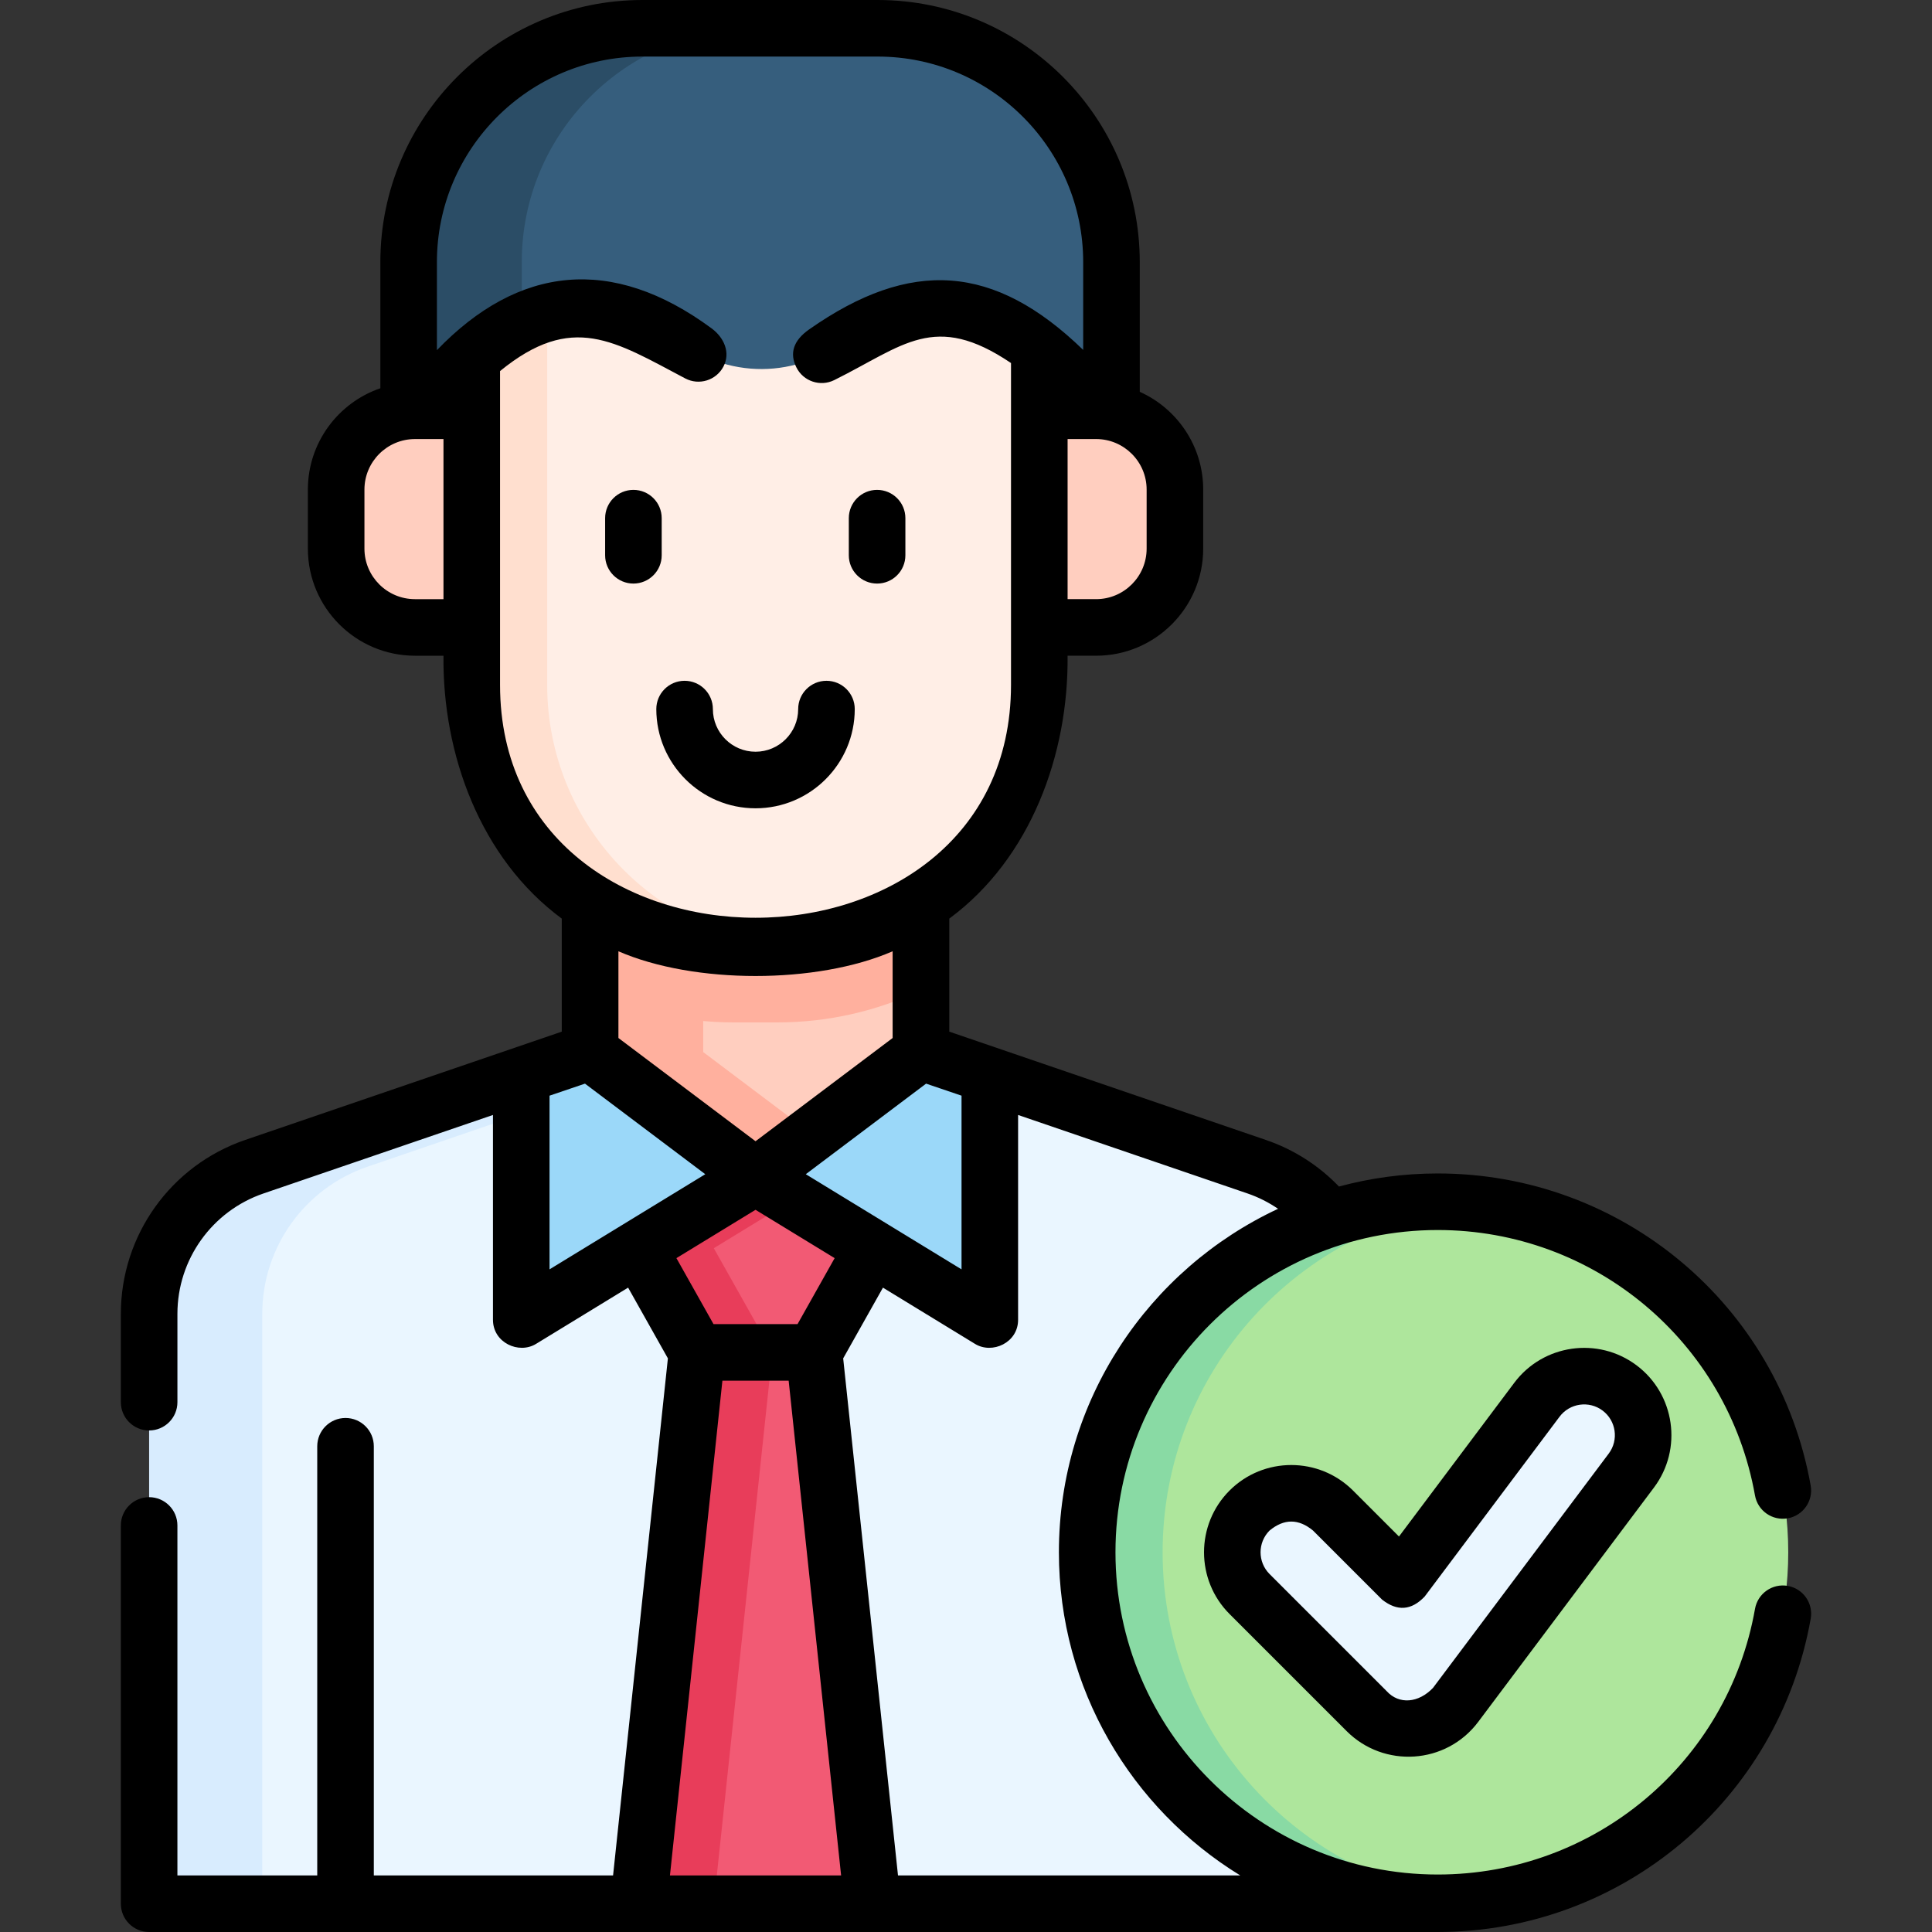 <svg id="Capa_1" enable-background="new 0 0 512.3 512.3" height="512" viewBox="0 0 512.3 512.3" width="512" xmlns="http://www.w3.org/2000/svg"><rect x="0" y="0" width="512.3" height="512.3" fill="#333333" stroke="none"/><g><path d="m333.236 309.368-89.043-30.458h-87.705l-89.043 30.458c-16.686 5.708-27.898 21.392-27.898 39.027v156.407h321.586v-156.407c.001-17.636-11.21-33.32-27.897-39.027z" fill="#eaf6ff"/><path d="m186.484 278.91-89.04 30.46c-16.68 5.71-27.9 21.39-27.9 39.02v156.41h-30v-156.41c0-17.63 11.22-33.31 27.9-39.02l89.04-30.46z" fill="#d8ecfe"/><path d="m244.224 197.43v81.54l-43.88 33.04-43.88-33.04v-81.54z" fill="#ffcebf"/><path d="m215.344 300.72-15 11.29-43.88-33.04v-81.54h30v81.54z" fill="#ffb09e"/><path d="m244.224 197.43v65.13c-11.57 5.49-24.5 8.55-38.14 8.55h-11.49c-13.63 0-26.55-3.06-38.13-8.54v-65.14z" fill="#ffb09e"/><path d="m125.093 90.294v91.311c0 38.386 31.118 69.504 69.504 69.504h11.488c38.386 0 69.504-31.118 69.504-69.504v-91.311c0-11.755-9.53-21.285-21.285-21.285h-107.926c-11.755 0-21.285 9.53-21.285 21.285z" fill="#ffeee6"/><path d="m210.344 250.98c-1.41.09-2.83.13-4.26.13h-11.49c-38.38 0-69.5-31.12-69.5-69.5v-91.32c0-11.75 9.53-21.28 21.28-21.28h20c-11.75 0-21.28 9.53-21.28 21.28v91.32c0 36.95 28.85 67.18 65.25 69.37z" fill="#ffdfcf"/><path d="m275.589 108.921h15.061c11.541 0 20.897 9.356 20.897 20.897v15.659c0 11.541-9.356 20.897-20.897 20.897h-15.061z" fill="#ffcebf"/><path d="m200.341 312.011-31.062 18.973 15.531 27.62h31.062l15.532-27.62z" fill="#f25a74"/><path d="m189.274 330.98 15.54 27.62h-20l-15.54-27.62 31.07-18.97 10 6.11z" fill="#e83d5a"/><path d="m184.81 358.604-15.531 146.196h62.125l-15.532-146.196z" fill="#f25a74"/><path d="m204.814 358.6-15.54 146.2h-20l15.54-146.2z" fill="#e83d5a"/><path d="m125.093 108.921h-15.061c-11.541 0-20.897 9.356-20.897 20.897v15.659c0 11.541 9.356 20.897 20.897 20.897h15.061z" fill="#ffcebf"/><path d="m156.461 278.966 43.88 33.04-62.124 37.956v-64.802z" fill="#9bd8f9"/><path d="m244.221 278.966-43.88 33.04 62.125 37.956v-64.802z" fill="#9bd8f9"/><circle cx="381.233" cy="411.611" fill="#aee69c" r="92.947"/><path d="m308.286 411.611c0-47.955 36.316-87.427 82.947-92.415-3.285-.351-6.622-.532-10-.532-51.333 0-92.947 41.614-92.947 92.947s41.614 92.947 92.947 92.947c3.378 0 6.715-.18 10-.532-46.63-4.988-82.947-44.46-82.947-92.415z" fill="#89daa4"/><g><path d="m373.466 458.324c-4.135 0-8.12-1.639-11.065-4.583l-31.062-31.062c-6.111-6.112-6.111-16.021 0-22.133 6.112-6.111 16.021-6.111 22.133 0l18.302 18.303 35.767-47.688c5.186-6.915 14.995-8.316 21.91-3.13s8.316 14.996 3.13 21.91l-46.593 62.124c-2.722 3.629-6.885 5.899-11.411 6.221-.371.025-.742.038-1.111.038z" fill="#eaf6ff"/></g><path d="m294.724 108.921-23.43-19.763c-13.36-11.269-32.915-11.209-46.205.143-13.259 11.325-32.758 11.415-46.121.213-13.437-11.322-32.952-12.167-46.668-.669l-23.95 20.076v-39.425c0-34.242 27.758-62 62-62h62.374c34.242 0 62 27.758 62 62z" fill="#365e7d"/><path d="m200.354 7.5c-34.25 0-62 27.75-62 62v15.26c-2.11 1.12-4.14 2.49-6.05 4.09l-23.95 20.07v-39.42c0-34.25 27.75-62 62-62z" fill="#2b4d66"/><g><path d="m167.959 154.743c4.142 0 7.5-3.358 7.5-7.5v-9.844c0-4.142-3.358-7.5-7.5-7.5s-7.5 3.358-7.5 7.5v9.844c0 4.142 3.358 7.5 7.5 7.5z"/><path d="m232.576 154.743c4.142 0 7.5-3.358 7.5-7.5v-9.844c0-4.142-3.358-7.5-7.5-7.5s-7.5 3.358-7.5 7.5v9.844c0 4.142 3.358 7.5 7.5 7.5z"/><path d="m200.341 214.333c14.507 0 26.309-11.802 26.309-26.309 0-4.142-3.358-7.5-7.5-7.5s-7.5 3.358-7.5 7.5c0 6.235-5.073 11.309-11.309 11.309-6.235 0-11.309-5.073-11.309-11.309 0-4.142-3.358-7.5-7.5-7.5s-7.5 3.358-7.5 7.5c.001 14.508 11.802 26.309 26.309 26.309z"/><path d="m474.06 420.524c-4.079-.718-7.97 2.001-8.691 6.08-7.217 40.825-42.601 70.456-84.135 70.456-47.117 0-85.45-38.333-85.45-85.45s38.333-85.45 85.45-85.45c41.484 0 76.864 29.597 84.126 70.375.726 4.078 4.618 6.793 8.699 6.069 4.078-.726 6.795-4.621 6.069-8.699-8.538-47.946-50.129-82.745-98.894-82.745-9.056 0-17.833 1.212-26.185 3.469-5.367-5.594-11.984-9.824-19.387-12.355l-83.94-28.715v-29.979c21.642-15.98 31.639-43.641 31.363-69.706h7.566c15.658 0 28.397-12.739 28.397-28.397v-15.659c0-11.537-6.919-21.482-16.823-25.922v-34.396c0-38.322-31.178-69.5-69.5-69.5h-62.37c-38.322 0-69.5 31.178-69.5 69.5v33.452c-11.166 3.826-19.219 14.42-19.219 26.867v15.659c0 15.658 12.739 28.397 28.397 28.397h7.562c-.276 26.066 9.723 53.729 31.367 69.709v29.973l-83.946 28.717c-19.721 6.751-32.971 25.283-32.971 46.116v23.42c0 4.142 3.358 7.5 7.5 7.5s7.5-3.358 7.5-7.5v-23.42c0-14.42 9.174-27.25 22.828-31.924l60.845-20.815v54.311c0 6.096 6.854 9.184 11.41 6.4l24.427-14.924 10.547 18.756-14.537 137.106h-63.442v-113.797c0-4.142-3.358-7.5-7.5-7.5s-7.5 3.358-7.5 7.5v113.797h-37.079v-92.8c0-4.142-3.358-7.5-7.5-7.5s-7.5 3.358-7.5 7.5v100.3c0 4.142 3.358 7.5 7.5 7.5h341.689c48.824 0 90.421-35.082 98.907-83.084.721-4.08-2.002-7.971-6.08-8.692zm-260.392-109.164 31.897-24.017 9.4 3.191v46.057zm-34.306 22.253 20.979-12.814 20.979 12.814-9.835 17.491h-22.288zm-15.378-58.371v-22.995c20.088 8.739 52.621 8.739 72.71 0v22.998l-36.353 27.372zm140.063-129.765c0 7.387-6.01 13.397-13.397 13.397h-7.561v-42.454h7.561c7.387 0 13.397 6.01 13.397 13.397zm-186.453 13.398h-7.561c-7.387 0-13.397-6.01-13.397-13.397v-15.659c0-7.387 6.01-13.397 13.397-13.397h7.561zm15 22.735v-83.218c19.147-15.617 30.286-7.975 49.1 1.951 3.663 1.932 8.2.53 10.133-3.133 1.933-3.664.2-7.674-3.133-10.133-26.46-19.527-51.281-16.609-72.84 5.773v-23.35c0-30.051 24.449-54.5 54.5-54.5h62.37c30.051 0 54.5 24.449 54.5 54.5v23.284c-23.583-22.862-45.699-24.338-72.674-5.432-4.206 2.948-5.226 6.341-3.385 10.052 1.842 3.711 6.341 5.226 10.052 3.385 18.345-9.103 26.525-18.254 46.867-4.525v85.346c0 82.331-135.49 82.331-135.49 0zm13.123 108.924 9.401-3.191 31.896 24.017-41.297 25.231zm45.84 75.57h17.568l13.909 131.196h-45.386zm46.561 131.196-14.535-137.106 10.546-18.755 24.426 14.923c4.556 2.784 11.41-.303 11.41-6.4v-54.309l60.842 20.814c2.893.989 5.602 2.368 8.091 4.065-34.291 16.003-58.115 50.809-58.115 91.079 0 36.216 19.267 68.014 48.088 85.69h-90.753z"/><path d="m433.95 362.029c-10.213-7.658-24.751-5.581-32.41 4.63l-30.578 40.771-12.188-12.188c-9.025-9.024-23.712-9.025-32.739 0-9.025 9.026-9.025 23.713 0 32.739l31.063 31.063c9.86 9.859 26.359 8.893 34.889-2.48l46.593-62.124c7.66-10.212 5.582-24.751-4.63-32.411zm-7.37 23.411-46.593 62.124c-3.829 4.029-9.003 4.486-12.283.873l-31.062-31.062c-3.178-3.178-3.178-8.349-.001-11.526 3.842-3.178 7.685-3.178 11.527 0l18.302 18.303c4.012 3.171 7.78 2.904 11.303-.803l35.767-47.688c2.696-3.595 7.815-4.327 11.41-1.63 3.596 2.695 4.327 7.814 1.63 11.409z"/></g></g></svg>